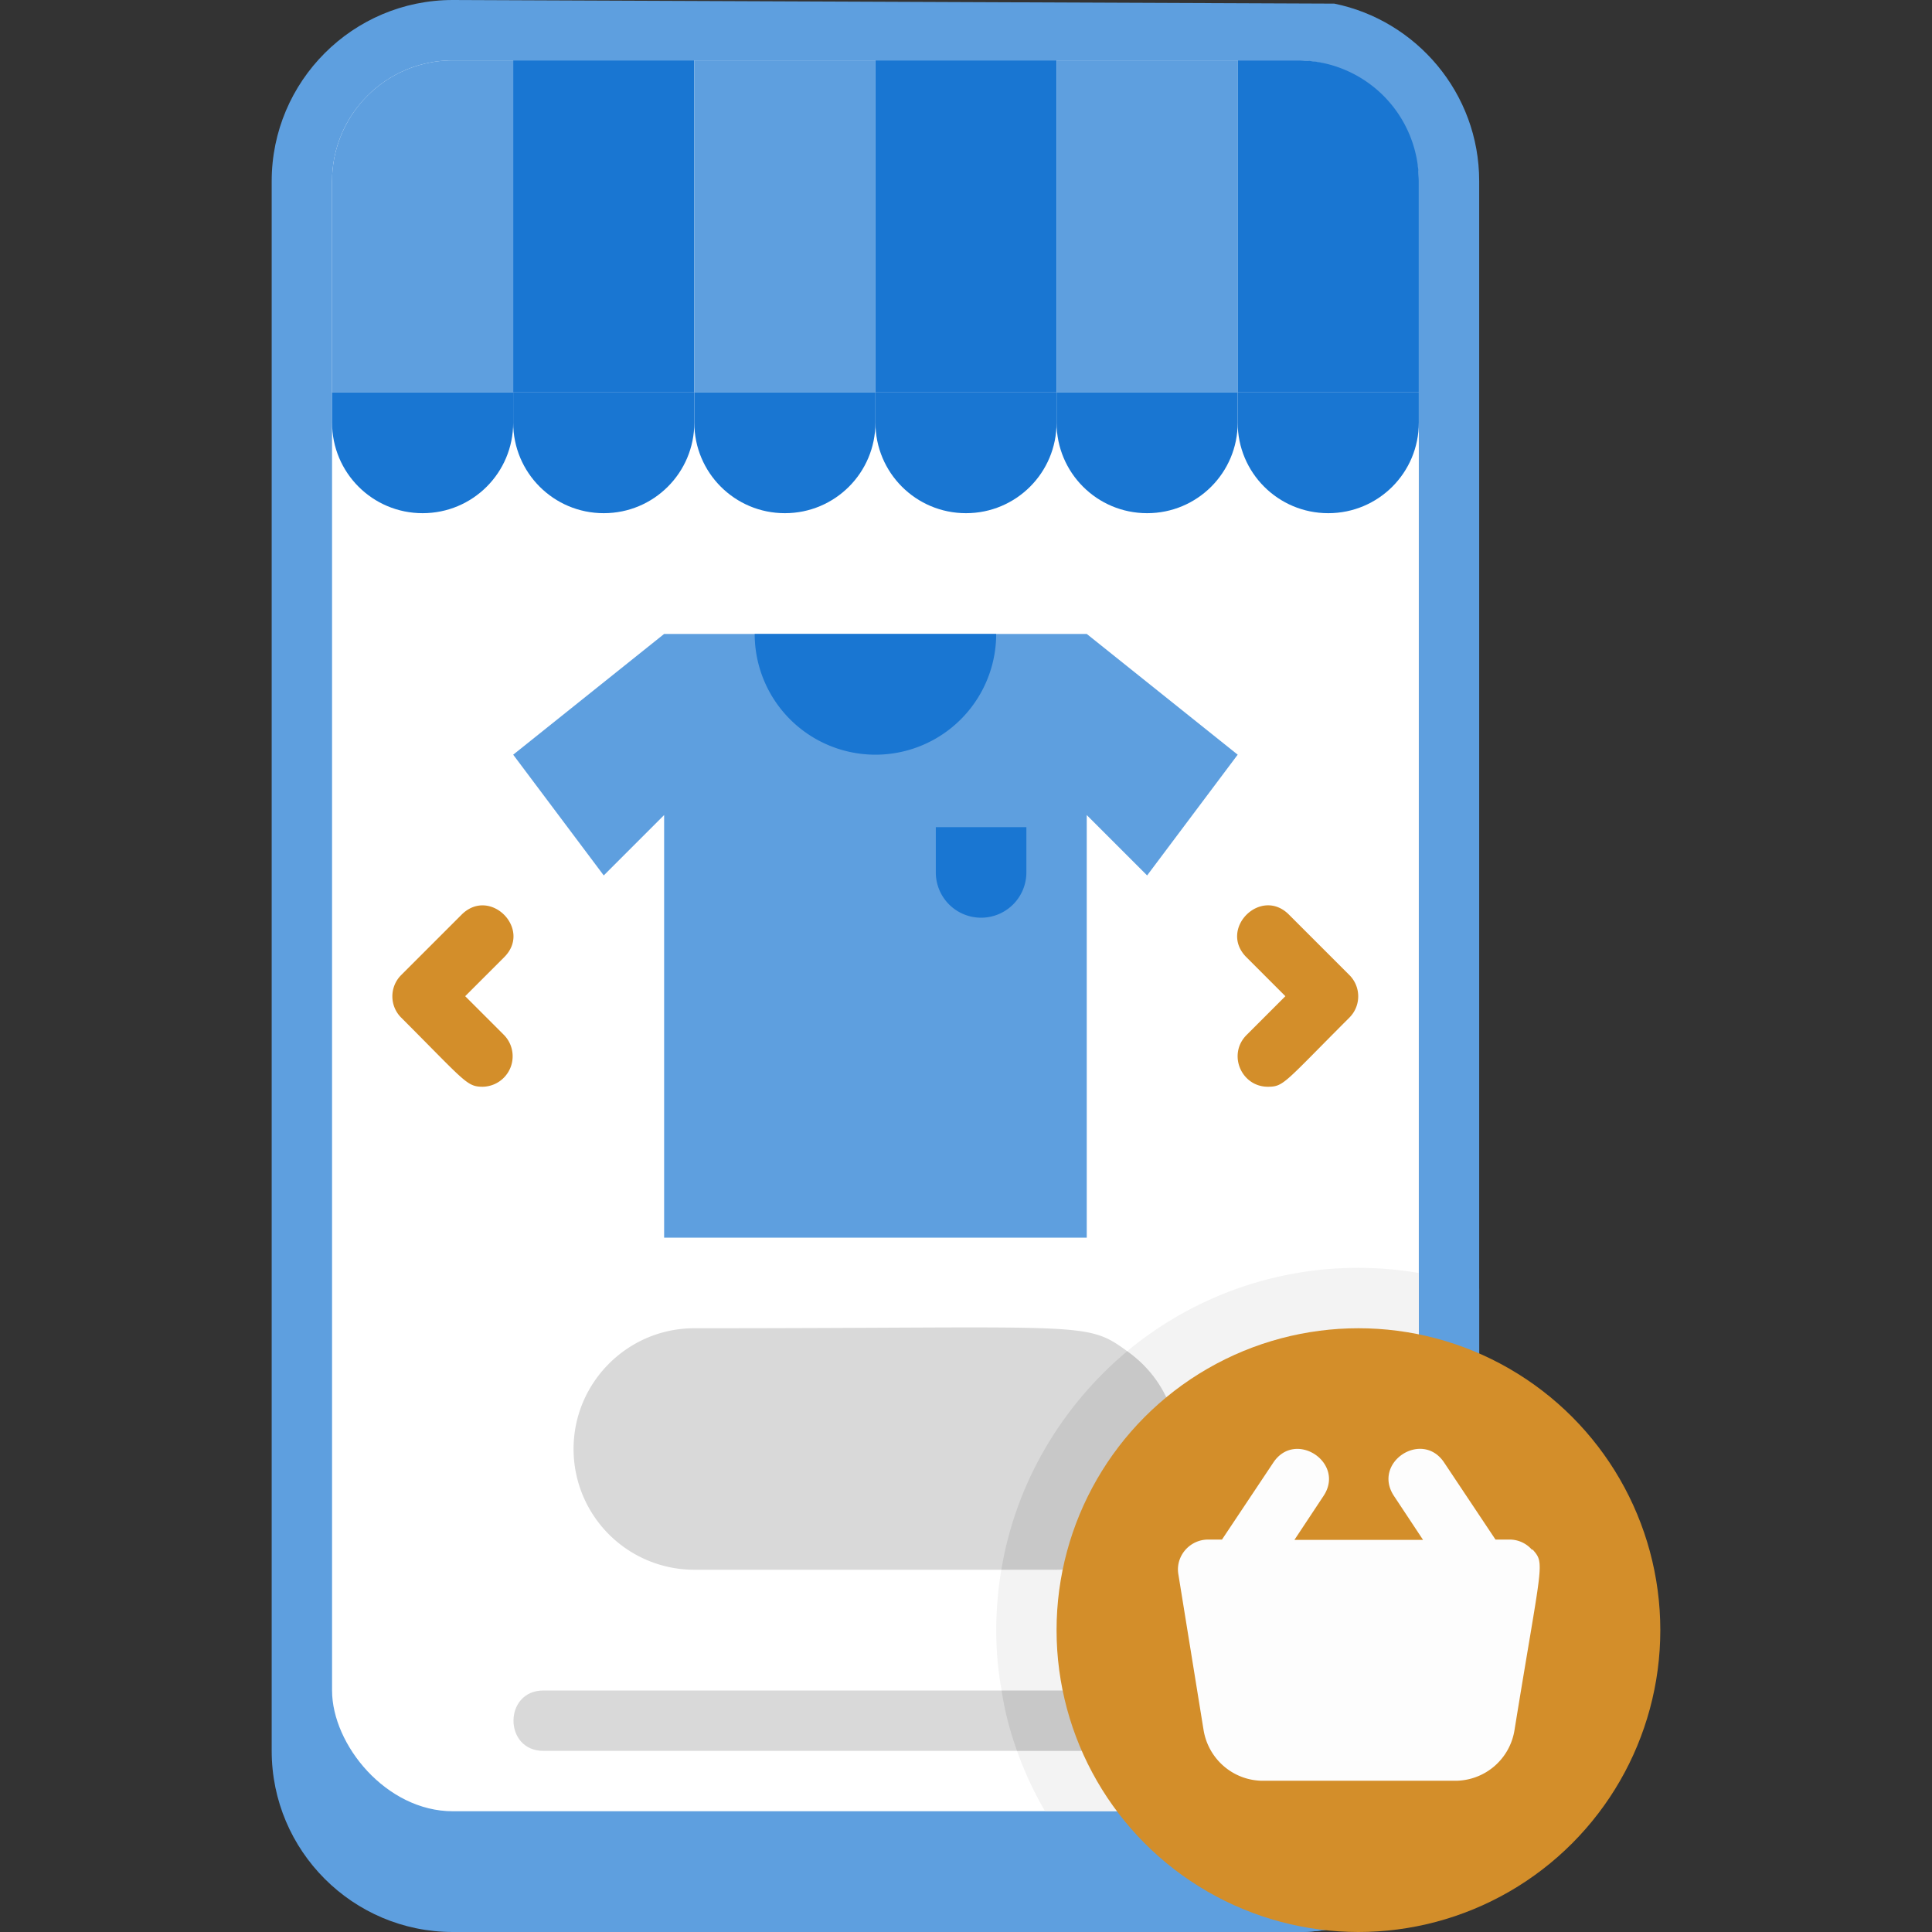 <svg xmlns="http://www.w3.org/2000/svg" xmlns:xlink="http://www.w3.org/1999/xlink" viewBox="0 0 64 64" xmlns:v="https://vecta.io/nano"><rect x="0" y="0" width="64" height="64" fill="#333333" stroke="none"/><path d="M49 6v52c0 3.31-2.69 6-6 6H15c-3.31 0-6-2.69-6-6V6c0-3.31 2.69-6 6-6l29.2.12C46.91.67 49 3.08 49 6z" fill="#5e9fdf"/><rect x="11" y="2" width="36" height="58" rx="4" fill="#fff"/><path d="M15 2h2v11h-6V6a4 4 0 0 1 4-4z" fill="#5e9fdf"/><path d="M17 2h6v11h-6z" fill="#1976d2"/><path d="M23 2h6v11h-6z" fill="#5e9fdf"/><path d="M29 2h6v11h-6z" fill="#1976d2"/><path d="M35 2h6v11h-6z" fill="#5e9fdf"/><g fill="#1976d2"><path d="M41 2h2a4 4 0 0 1 4 4v7h-6V2h0z"/><use xlink:href="#B"/><use xlink:href="#B" x="6"/><use xlink:href="#B" x="12"/><use xlink:href="#B" x="18"/><use xlink:href="#B" x="24"/><use xlink:href="#B" x="30"/></g><path d="M40,58H18c-1.32,0-1.32-2,0-2h22c1.32,0,1.32,2,0,2Z" fill="#d9d9d9"/><path d="M41 25l-3 4-2-2v14H22V27l-2 2-3-4 5-4h14l5 4z" fill="#5e9fdf"/><path d="M25 21a4 4 0 1 0 8 0" fill="#1976d2"/><path d="M35 52H23a4 4 0 0 1-4-4c0-2.21 1.8-4 4-4 13.07 0 12.95-.25 14.34.76C40.46 46.99 38.89 52 35 52z" fill="#d9d9d9"/><path d="M42 36c-.88 0-1.34-1.07-.71-1.71L42.58 33l-1.29-1.29c-.94-.94.48-2.35 1.41-1.41l2 2c.39.39.39 1.02 0 1.41-2.18 2.18-2.17 2.29-2.71 2.29zm-26 0c-.54 0-.57-.15-2.71-2.29-.39-.39-.39-1.02 0-1.41l2-2c.94-.94 2.35.48 1.41 1.41L15.41 33l1.29 1.29a1.01 1.01 0 0 1-.71 1.71z" fill="#d38e2a"/><path d="M49 42.69V58c0 3.31-2.69 6-6 6h-4.62a12 12 0 0 1-3.76-4H43a4 4 0 0 0 4-4V42.17c.69.11 1.36.29 2 .52z" fill="#5e9fdf"/><path d="M47 42.17V56a4 4 0 0 1-4 4h-8.38a11.75 11.75 0 0 1-.93-2H40c1.32 0 1.32-2 0-2h-6.82c-.23-1.25-.24-2.61-.01-4 1.88 0 3.27.2 4.66-1.17 1.76-1.79 1.48-4.66-.49-6.07A11.96 11.96 0 0 1 47 42.17z" fill="#f3f3f3"/><path d="M35 52h-1.83c.48-2.89 2.01-5.43 4.17-7.24C40.49 47.01 38.85 52 35 52zm5 6h-6.31c-.23-.64-.41-1.31-.51-2H40c1.32 0 1.32 2 0 2z" fill="#c8c8c8"/><circle cx="45" cy="54" r="10" fill="#d38e2a"/><path d="M50.75 51.34A.98.98 0 0 0 50 51h-.46l-1.7-2.55c-.73-1.1-2.4 0-1.66 1.11l.96 1.45h-4.26l.96-1.45c.74-1.1-.93-2.21-1.66-1.11L40.48 51h-.46c-.6 0-1.07.53-.99 1.12l.84 5.19c.16.97.99 1.68 1.97 1.68h6.36a1.99 1.99 0 0 0 1.97-1.68c.91-5.61 1.02-5.5.6-5.98z" fill="#fdfdfd"/><path d="M31 27.4h3v1.5a1.5 1.5 0 0 1-1.5 1.5h0a1.5 1.5 0 0 1-1.5-1.5v-1.5h0z" fill="#1976d2"/><defs ><path id="B" d="M14,17c-1.66,0-3-1.34-3-3v-1h6v1c0,1.66-1.34,3-3,3Z"/></defs></svg>